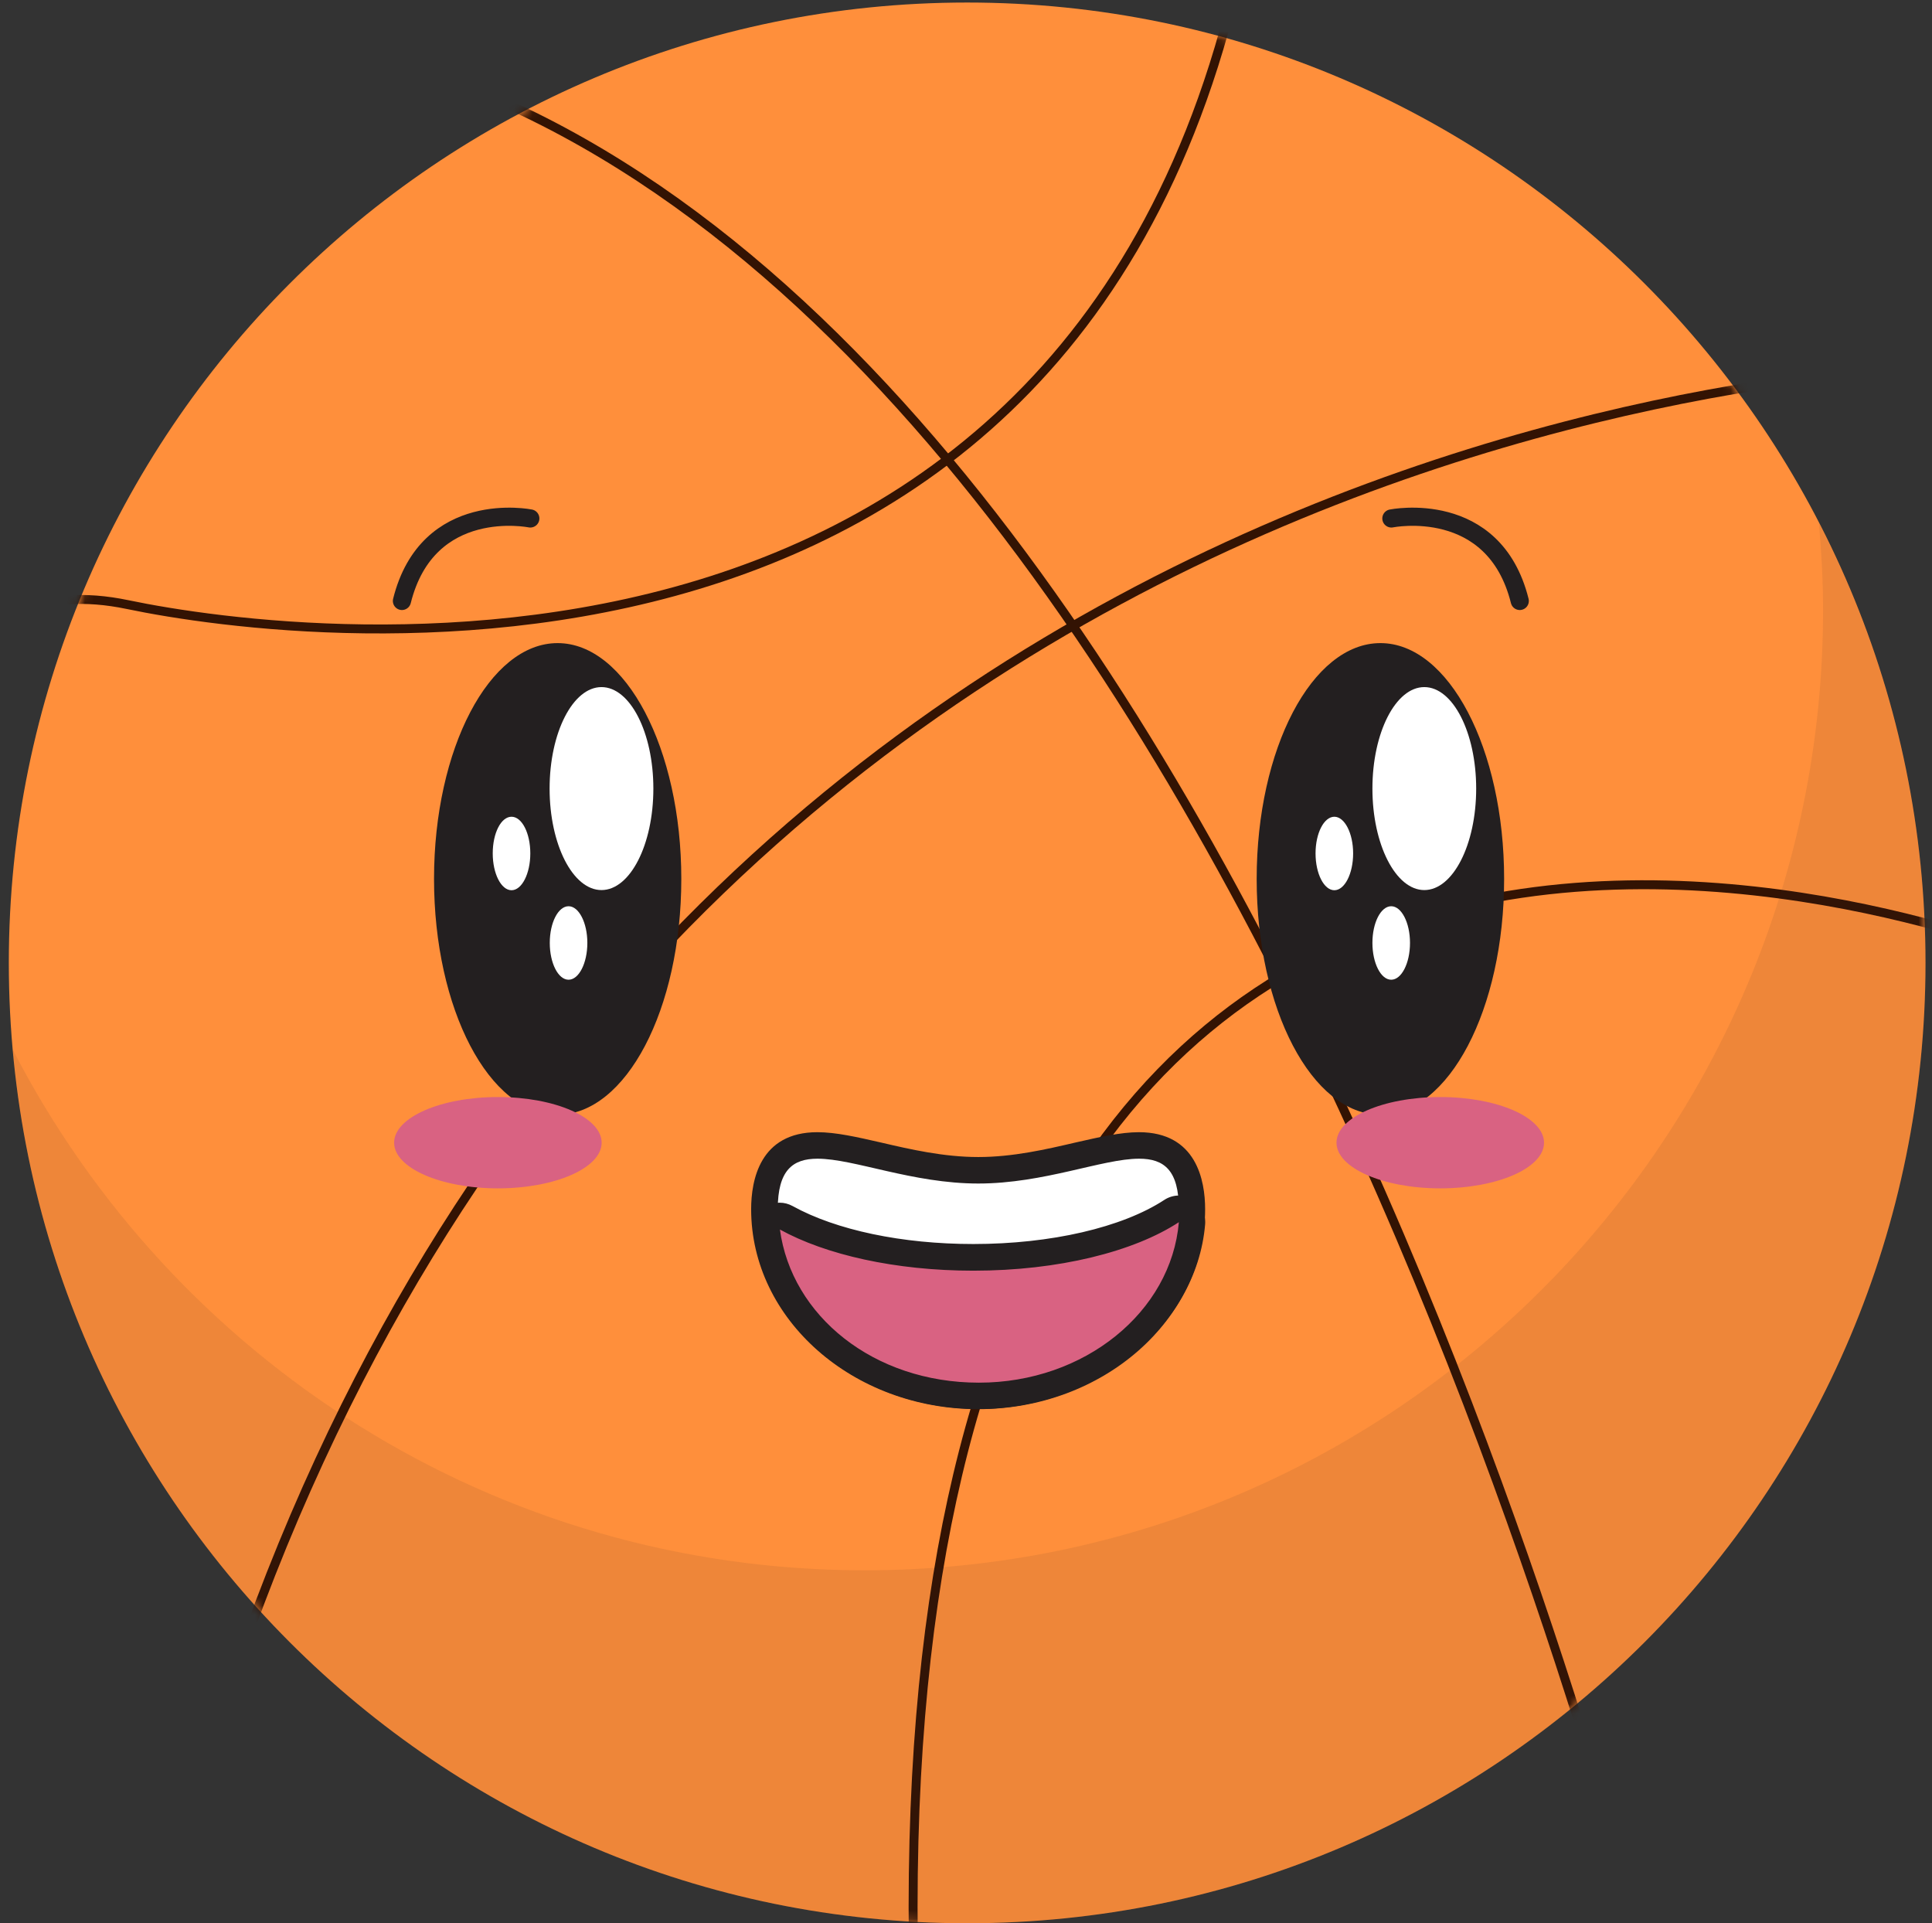 <svg width="216" height="215" viewBox="0 0 216 215" fill="none" xmlns="http://www.w3.org/2000/svg">
<rect x="0" y="0" width="216" height="215" fill="#333333" stroke="none"/>
<path d="M108.13 214.992C167.304 214.992 215.274 166.927 215.274 107.637C215.274 48.347 167.304 0.283 108.13 0.283C48.956 0.283 0.986 48.347 0.986 107.637C0.986 166.927 48.956 214.992 108.13 214.992Z" fill="#FF8F3B"/>
<mask id="mask0_1_14371" style="mask-type:luminance" maskUnits="userSpaceOnUse" x="0" y="0" width="216" height="215">
<path d="M108.13 214.992C167.304 214.992 215.274 166.927 215.274 107.637C215.274 48.347 167.304 0.283 108.13 0.283C48.956 0.283 0.986 48.347 0.986 107.637C0.986 166.927 48.956 214.992 108.13 214.992Z" fill="white"/>
</mask>
<g mask="url(#mask0_1_14371)">
<path d="M-8.161 82.731C-8.161 82.731 -5.41 63.47 14.279 67.587C33.968 71.703 129.213 84.11 141.112 -18.662" stroke="#331303" stroke-miterlimit="10"/>
<path d="M219.978 40.855C219.978 40.855 74.832 40.389 25.378 189.508" stroke="#331303" stroke-miterlimit="10"/>
<path d="M229.014 107.637C229.014 107.637 98.053 52.125 102.181 220.953" stroke="#331303" stroke-miterlimit="10"/>
<path d="M184.598 220.971C184.598 220.971 137.003 20.923 33.019 4.418" stroke="#331303" stroke-miterlimit="10"/>
</g>
<g opacity="0.08">
<path d="M203.357 58.477C203.636 61.681 203.822 64.904 203.822 68.183C203.822 127.476 155.855 175.537 96.677 175.537C55.199 175.537 19.243 151.898 1.432 117.342C6.34 172.091 52.206 214.992 108.13 214.992C167.308 214.992 215.274 166.931 215.274 107.637C215.274 89.922 210.961 73.212 203.376 58.477H203.357Z" fill="#231F20"/>
</g>
<path d="M76.171 98.249C76.171 112.816 69.98 124.607 62.339 124.607C54.697 124.607 48.525 112.797 48.525 98.249C48.525 83.7 54.716 71.89 62.339 71.89C69.961 71.89 76.171 83.7 76.171 98.249Z" fill="#231F20"/>
<path d="M73.047 88.152C73.047 94.43 70.445 99.497 67.247 99.497C64.049 99.497 61.446 94.411 61.446 88.152C61.446 81.893 64.049 76.807 67.247 76.807C70.445 76.807 73.047 81.893 73.047 88.152Z" fill="white"/>
<path d="M59.289 95.398C59.289 97.671 58.341 99.515 57.189 99.515C56.036 99.515 55.088 97.671 55.088 95.398C55.088 93.126 56.017 91.3 57.189 91.3C58.36 91.3 59.289 93.144 59.289 95.398Z" fill="white"/>
<path d="M65.666 105.402C65.666 107.674 64.718 109.519 63.566 109.519C62.413 109.519 61.465 107.674 61.465 105.402C61.465 103.129 62.413 101.304 63.566 101.304C64.718 101.304 65.666 103.148 65.666 105.402Z" fill="white"/>
<path d="M168.163 98.249C168.163 112.816 161.972 124.607 154.331 124.607C146.689 124.607 140.498 112.797 140.498 98.249C140.498 83.7 146.689 71.89 154.331 71.89C161.972 71.89 168.163 83.7 168.163 98.249Z" fill="#231F20"/>
<path d="M165.039 88.152C165.039 94.43 162.437 99.497 159.239 99.497C156.041 99.497 153.438 94.411 153.438 88.152C153.438 81.893 156.041 76.807 159.239 76.807C162.437 76.807 165.039 81.893 165.039 88.152Z" fill="white"/>
<path d="M151.282 95.398C151.282 97.671 150.333 99.515 149.181 99.515C148.028 99.515 147.08 97.671 147.08 95.398C147.08 93.126 148.028 91.3 149.181 91.3C150.333 91.3 151.282 93.144 151.282 95.398Z" fill="white"/>
<path d="M157.64 105.402C157.64 107.674 156.692 109.519 155.539 109.519C154.386 109.519 153.438 107.674 153.438 105.402C153.438 103.129 154.386 101.304 155.539 101.304C156.692 101.304 157.64 103.148 157.64 105.402Z" fill="white"/>
<path d="M67.265 127.737C67.265 130.55 62.078 132.841 55.664 132.841C49.25 132.841 44.063 130.55 44.063 127.737C44.063 124.924 49.25 122.633 55.664 122.633C62.078 122.633 67.265 124.924 67.265 127.737Z" fill="#D96282"/>
<path d="M172.625 127.737C172.625 130.55 167.438 132.841 161.024 132.841C154.61 132.841 149.422 130.55 149.422 127.737C149.422 124.924 154.61 122.633 161.024 122.633C167.438 122.633 172.625 124.924 172.625 127.737Z" fill="#D96282"/>
<path d="M59.289 57.956C59.289 57.956 47.818 55.627 44.937 67.177" stroke="#231F20" stroke-width="2.03" stroke-linecap="round" stroke-linejoin="round"/>
<path d="M155.558 57.956C155.558 57.956 167.029 55.627 169.911 67.177" stroke="#231F20" stroke-width="2.03" stroke-linecap="round" stroke-linejoin="round"/>
<path d="M109.376 156.033C96.194 156.033 85.467 146.663 85.467 135.151C85.467 130.364 87.4 128.035 91.379 128.035C93.294 128.035 95.543 128.557 98.165 129.153C101.511 129.935 105.323 130.811 109.376 130.811C113.429 130.811 117.221 129.935 120.568 129.153C123.171 128.557 125.439 128.035 127.354 128.035C131.333 128.035 133.266 130.364 133.266 135.151C133.266 146.663 122.539 156.033 109.376 156.033Z" fill="white"/>
<path d="M127.354 129.525C130.143 129.525 131.797 130.811 131.797 135.17C131.797 145.881 121.758 154.562 109.376 154.562C96.994 154.562 86.954 145.881 86.954 135.17C86.954 130.829 88.609 129.525 91.397 129.525C95.488 129.525 102.013 132.301 109.376 132.301C116.738 132.301 123.264 129.525 127.354 129.525ZM127.354 126.563C125.272 126.563 122.948 127.104 120.233 127.718C116.961 128.482 113.243 129.339 109.376 129.339C105.509 129.339 101.772 128.482 98.5 127.718C95.804 127.104 93.461 126.563 91.379 126.563C84.946 126.563 83.979 131.947 83.979 135.17C83.979 147.502 95.376 157.524 109.357 157.524C123.338 157.524 134.735 147.502 134.735 135.17C134.735 131.966 133.768 126.563 127.335 126.563H127.354Z" fill="#231F20"/>
<path d="M109.45 156.033C97.347 156.033 87.14 148.116 85.727 137.629C85.653 137.07 85.894 136.53 86.359 136.213C86.601 136.045 86.898 135.952 87.196 135.952C87.438 135.952 87.679 136.008 87.902 136.138C92.996 138.951 100.619 140.572 108.818 140.572C117.742 140.572 126.034 138.635 130.998 135.393C131.24 135.226 131.519 135.151 131.816 135.151C132.076 135.151 132.337 135.226 132.578 135.356C133.062 135.654 133.341 136.194 133.303 136.753C132.374 147.576 121.907 156.052 109.469 156.052L109.45 156.033Z" fill="#D96282"/>
<path d="M131.797 136.623C130.942 146.645 121.256 154.562 109.45 154.562C97.644 154.562 88.497 147.073 87.196 137.442C92.29 140.255 100.08 142.044 108.818 142.044C118.374 142.044 126.796 139.901 131.797 136.623ZM131.797 133.642C131.24 133.642 130.663 133.81 130.18 134.127C125.458 137.219 117.482 139.063 108.818 139.063C100.861 139.063 93.498 137.517 88.609 134.816C88.163 134.574 87.679 134.443 87.177 134.443C86.582 134.443 86.006 134.611 85.504 134.965C84.574 135.598 84.091 136.697 84.24 137.815C85.764 149.048 96.585 157.505 109.432 157.505C122.278 157.505 133.75 148.433 134.735 136.865C134.828 135.729 134.27 134.648 133.303 134.071C132.839 133.791 132.318 133.642 131.779 133.642H131.797Z" fill="#231F20"/>
</svg>
